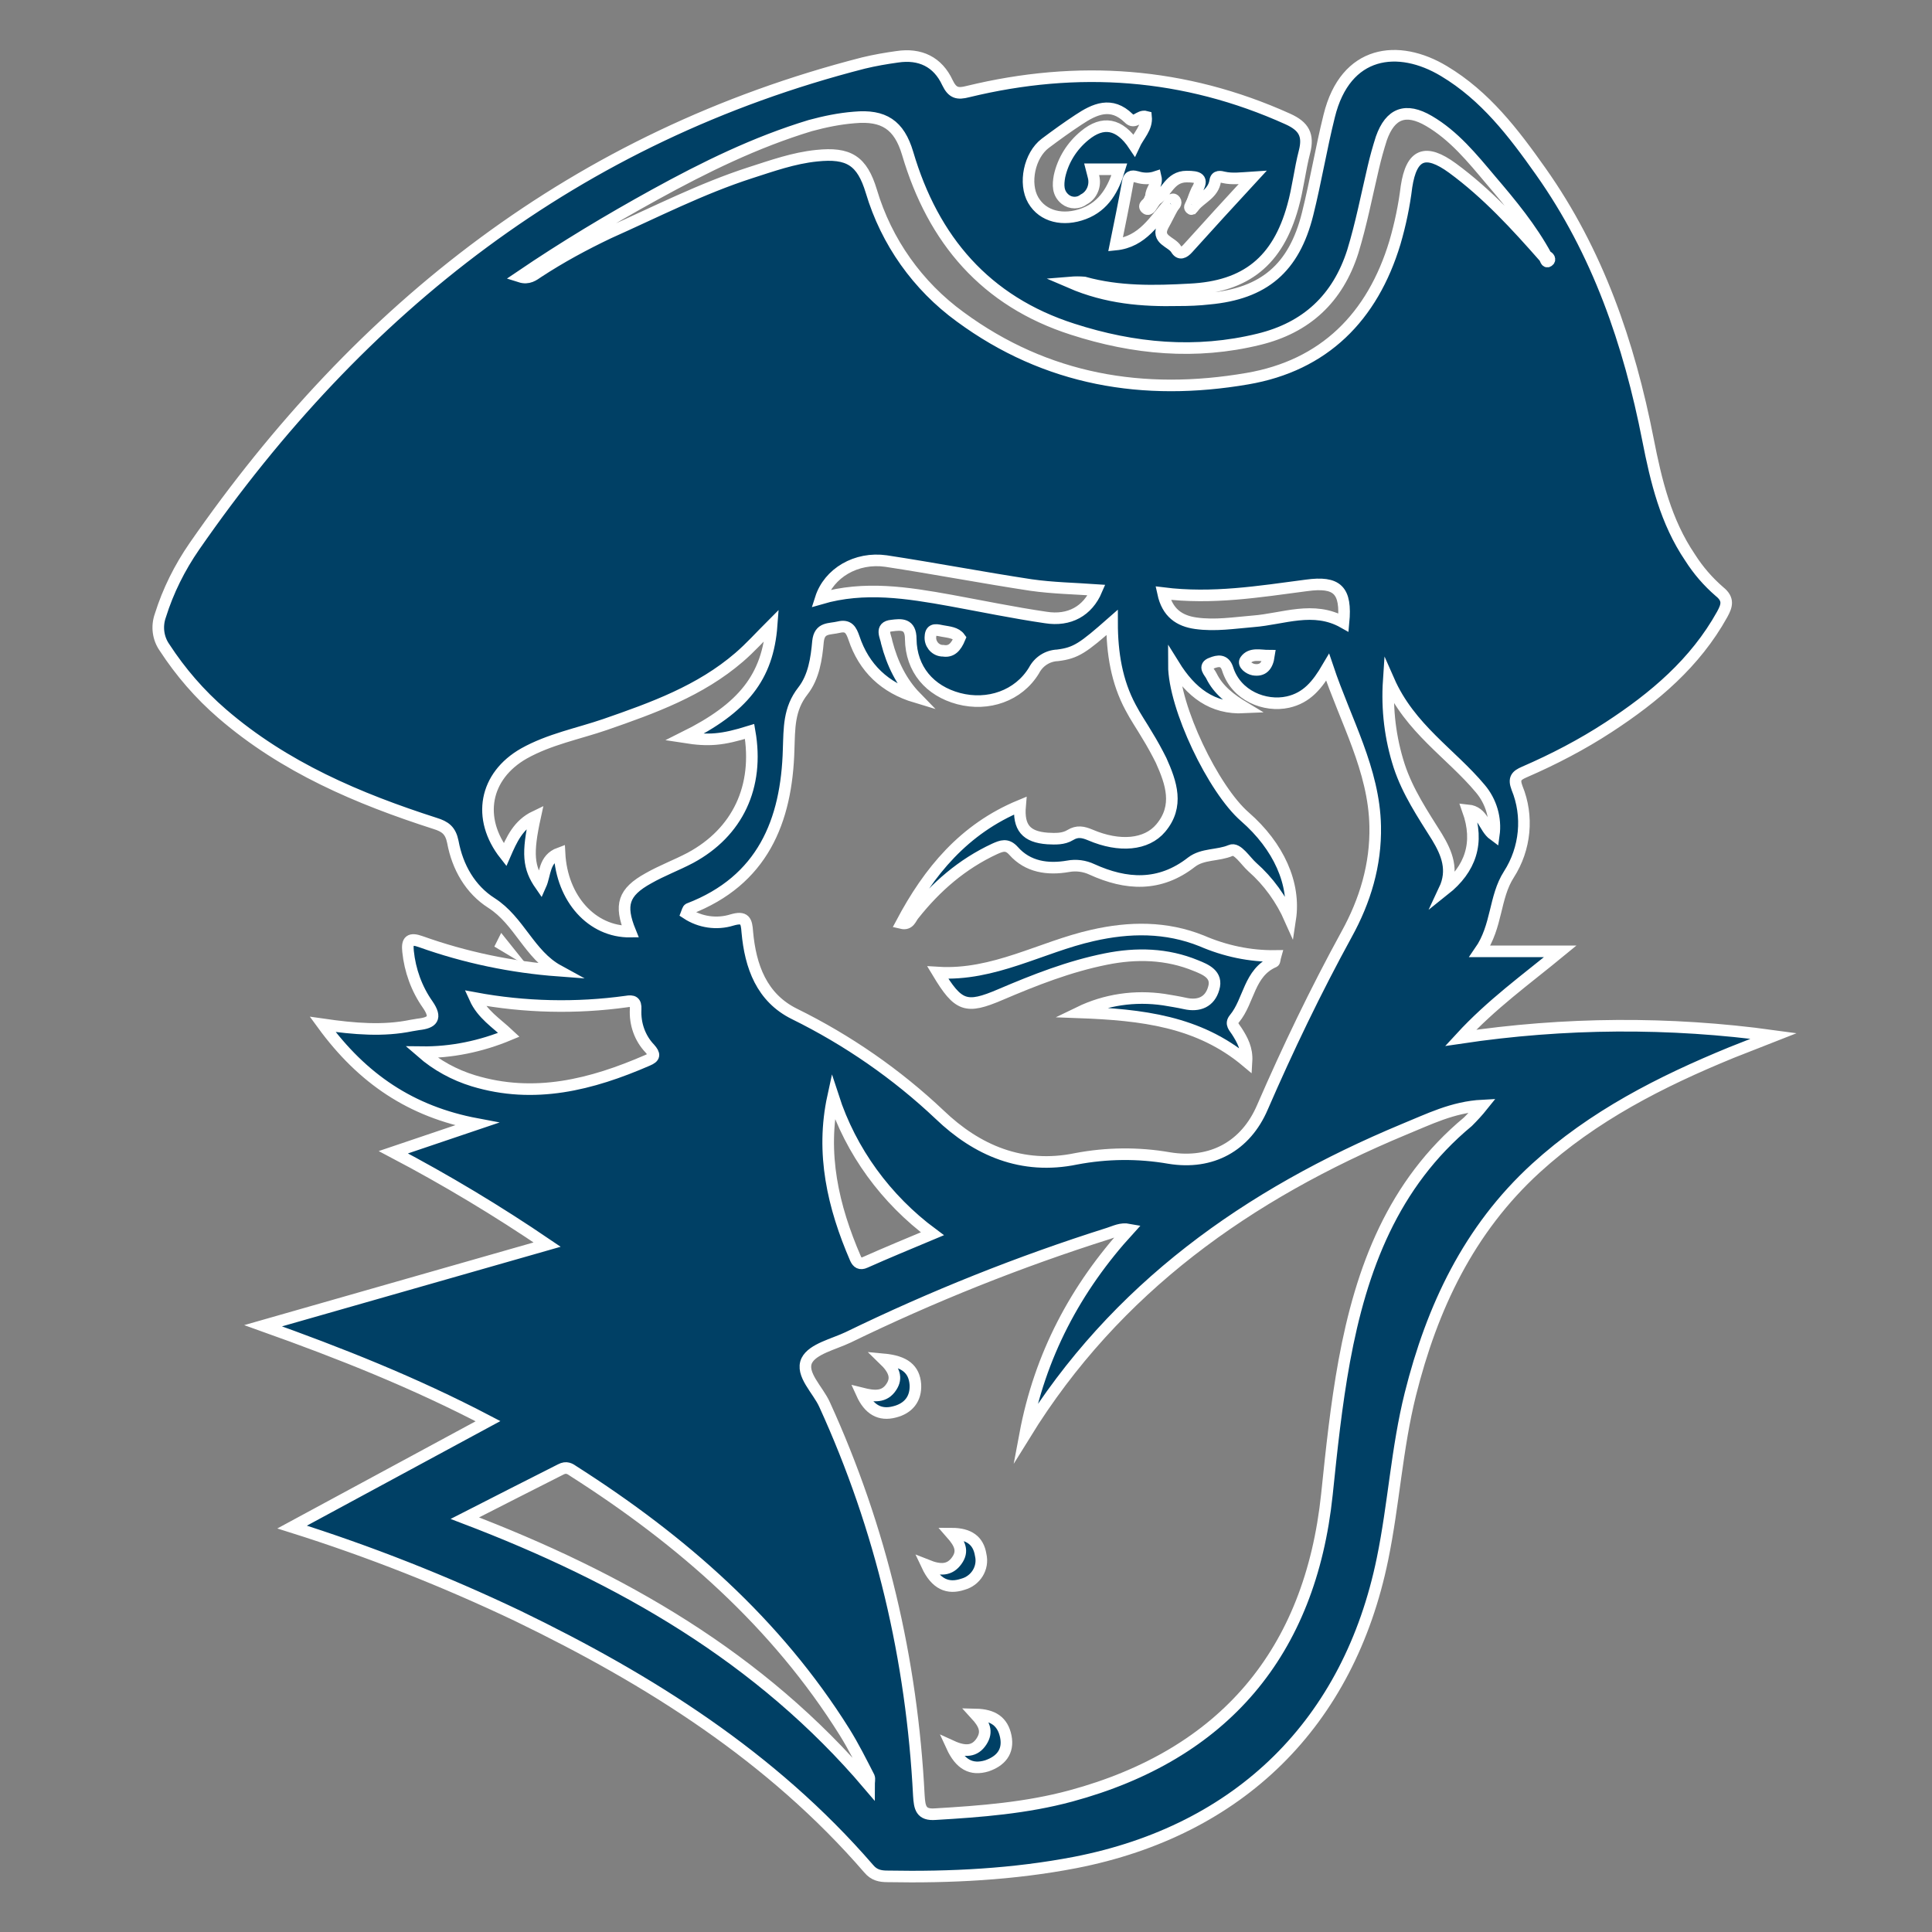 <?xml version="1.0" encoding="utf-8"?>
<!-- Generator: Adobe Illustrator 22.0.0, SVG Export Plug-In . SVG Version: 6.00 Build 0)  -->
<svg version="1.1" id="Layer_1" xmlns="http://www.w3.org/2000/svg" xmlns:xlink="http://www.w3.org/1999/xlink" x="0px" y="0px"
	 viewBox="0 0 500 500" style="enable-background:new 0 0 500 500;" xml:space="preserve">
<rect x="0" y="0" width="500" height="500" fill="#808080" stroke="none"/>
<style type="text/css">
	.st0{fill:#004065;stroke:#FFFFFF;stroke-width:3;stroke-miterlimit:10;}
</style>
<title>colonial</title>
<g>
	<path class="st0" d="M383,246.2h20.8c-9,7.4-17.8,13.7-25.8,22.4c26.8-4,54.1-4.2,81-0.5c-3.6,1.4-7.3,2.9-10.9,4.3
		c-18.3,7.5-35.8,16.4-50.6,29.9c-17.4,15.9-26.9,36.1-32.5,58.5c-3.5,14-4.3,28.5-7.2,42.6c-8.7,42.5-37,70.3-79.5,78.6
		c-16.1,3.1-32.3,3.9-48.6,3.6c-1.9,0-3.5-0.3-4.9-2c-25.1-29-56.7-48.9-90.8-65.4c-18.9-9-38.4-16.7-58.4-23l50.7-27.4
		c-19.1-10-38.3-17.6-58.2-24.7l73.5-21c-12.8-8.7-26.1-16.7-39.8-23.9l21.6-7.3c-17-3.2-29.6-11.7-39.9-25.8
		c8.3,1.2,15.7,1.8,23,0.3c0.6-0.1,1.2-0.2,1.8-0.3c3.6-0.4,4.8-1.6,2.4-5.1c-2.9-4.1-4.6-8.9-5.1-13.8c-0.3-2.8,0.5-3.5,3.3-2.5
		c11.5,4.1,23.5,6.6,35.6,7.5c-7.5-4.1-10.1-12.9-17.3-17.5c-5.5-3.5-8.8-9.3-10-15.8c-0.6-3-2-4-4.6-4.8
		c-19.9-6.4-39-14.5-55.1-28.4c-5.8-5-10.8-10.8-14.9-17.1c-1.7-2.4-2.1-5.5-1.1-8.3c2-6.4,5-12.4,8.8-17.9
		c42.9-61.9,99-106.1,173.2-125.1c2.9-0.7,5.8-1.2,8.7-1.6c5.9-0.9,10.5,1.3,13,6.7c1.3,2.7,2.6,3,5.3,2.3c28.4-6.9,56-5,82.8,7.1
		c4.2,1.9,5.4,4.2,4.3,8.5c-1.2,4.6-1.7,9.5-3,14.1c-3.9,14.1-12.1,20.8-26.7,21.5c-9.1,0.5-18.3,0.7-27.3-1.8
		c-1.2-0.1-2.4-0.1-3.6,0c9.5,4.1,18.7,4.8,28,4.6c2.6,0,5.3-0.1,7.9-0.4c14.2-1.3,22-7.9,25.5-21.9c2.1-8.4,3.5-17,5.6-25.4
		c4.2-17.1,17.9-18.7,29.7-11.6c10.7,6.4,18,16,25,25.9c14.8,20.9,22.9,44.5,27.8,69.5c2.1,10.7,4.6,21.2,10.9,30.5
		c2.1,3.3,4.6,6.2,7.6,8.8c2.5,2,1.9,3.7,0.7,5.9c-7,12.6-17.6,21.5-29.4,29.2c-6.9,4.5-14.2,8.3-21.8,11.6
		c-2.1,0.9-2.8,1.7-1.9,4.1c3,7.3,2.2,15.7-2.1,22.4C386.7,232.2,387.5,239.7,383,246.2z M302.7,52.5l0.9,1
		c-0.9,1.6-1.7,3.3-2.6,4.9c-1.9,3.7,2.2,4.1,3.4,6.1c0.9,1.5,2,0.9,3-0.2c5.4-6,10.8-11.9,16.8-18.4c-3.1,0.2-5.3,0.5-7.5,0
		c-0.8-0.2-2-0.5-2.2,0.9c-0.5,3.3-3.6,4.4-5.4,6.5c-0.2-0.2-0.4-0.4-0.7-0.6c0.4-1.2,0.8-2.3,1.3-3.4c1.9-3.2,0.4-3.6-2.6-3.6
		c-4.4,0-5.2,4.3-8,6l-1.2-0.9c-0.1-1.7,1.7-2.9,1.2-5c-1.5,0.5-3.2,0.5-4.8,0c-0.8-0.2-2.1-0.6-2.4,1.2c-1,5.5-2.1,10.9-3.2,16.3
		C295.7,62.6,298.8,57,302.7,52.5z M399.7,66.6c0.3,0.4,0.4,1.4,1,1s0.2-1.1-0.5-1.3c-3.9-7.2-9.1-13.5-14.4-19.7
		c-4.8-5.7-9.5-11.5-16-15.3c-6-3.5-10-2-12.3,4.5c-0.8,2.5-1.5,5-2.1,7.6c-1.7,7.2-3.1,14.5-5.3,21.7c-3.9,12.2-12,19.7-24.3,22.7
		c-16.3,4-32.4,2.5-48.2-2.6c-22.5-7.2-36.1-23.1-42.7-45.5c-2.2-7.4-6.2-10-13.8-9.3c-3.9,0.3-7.7,1.1-11.4,2.1
		c-14.2,4.3-27.4,10.8-40.3,17.9c-11.8,6.5-23.3,13.4-34.8,21.2c2.2,0.7,3.5-0.4,4.7-1.2c5.8-3.8,11.9-7.1,18.2-10.1
		c12.1-5.4,24-11.5,36.7-15.6c5.6-1.8,11.2-3.8,17.1-4.4c8.4-0.9,11.8,1.3,14.2,9.2c3.9,13.1,12,24.5,23,32.5
		c22.3,16.4,47.5,20.6,74.3,16c19.9-3.4,32.4-16,38.2-35.2c1.4-4.8,2.4-9.6,3-14.5c1.3-8.5,4.9-9.9,11.9-4.8
		C384.9,50.1,392.4,58.3,399.7,66.6L399.7,66.6z M292.2,318.2c-2.1-0.4-3.7,0.5-5.3,1c-23.1,7.3-45.6,16.3-67.4,26.9
		c-3.8,1.8-9.2,3-10.7,6c-1.7,3.5,2.9,7.6,4.6,11.4c14.7,32.2,22.6,66,24.4,101.2c0.2,3.1,0.5,5.1,4.3,4.8c11.8-0.7,23.5-1.6,35-4.7
		c39.6-10.7,62-37.1,66.3-78c1.2-11.6,2.4-23.1,4.5-34.6c4.4-23.9,12.6-45.8,32-61.9c1.3-1.3,2.6-2.7,3.8-4.2
		c-7.8,0.4-14,3.6-20.4,6.2c-40.3,16.8-74.6,41-98,78.9C269.1,350.9,278.3,333.4,292.2,318.2z M237,180.4c-8-2.4-13.4-7.5-16-15.3
		c-0.7-2-1.4-3.4-3.9-2.8s-5,0-5.4,3.7c-0.4,4.5-1.1,9.2-3.9,12.8c-3.7,4.7-3.5,9.7-3.7,15.1c-0.5,18.7-6.8,34-25.8,41.3
		c-0.3,0.1-0.4,0.7-0.6,1.2c3.5,2.3,7.8,2.9,11.7,1.7c3.4-1,3.8,0.2,4,3.1c0.8,8.9,3.7,17,12.2,21.2c13.8,6.8,26.5,15.6,37.6,26.1
		c9.6,9.2,21.3,14.3,35.3,11.4c7.9-1.5,16.1-1.6,24.1-0.2c11,1.8,19.8-3.1,24.1-13.1c6.6-15.2,13.8-30.2,21.8-44.8
		c4.8-8.7,7.6-18,7.4-28c-0.3-14.6-7.6-27.1-12.3-41.1c-2.7,4.6-5.4,7.9-10.3,9c-5.9,1.3-13.4-1.6-15.6-8.6
		c-0.8-2.5-2.6-2.1-4.1-1.5c-2.4,0.8-0.5,2.4-0.1,3.3c1.8,3.7,5,6.1,8.5,8.2c-8.3,0.4-13.8-3.9-18.2-11c0,10.9,10.2,32.2,18.4,39.3
		c8.7,7.6,13.1,17.3,11.7,26.5c-2.3-5.2-5.6-9.8-9.8-13.5c-1.8-1.6-3.9-5.1-5.6-4.3c-3.3,1.4-7.2,0.8-10.1,3
		c-8.3,6.5-17,5.9-25.8,1.9c-1.9-0.9-4.1-1.2-6.2-0.8c-5.2,0.9-10.4,0.2-14.1-4c-1.7-1.9-3.1-1.3-4.9-0.5c-8.4,3.9-15.2,9.8-20.9,17
		c-0.8,0.9-1.1,2.7-3.2,2.2c7.1-13.4,16.2-24.4,30.7-30.4c-0.5,5.7,1.6,8.1,7.1,8.5c2,0.1,4.1,0.2,5.9-0.9s3.3-0.8,5.2,0
		c7.5,3.2,14.5,2.6,18.2-1.8c4.8-5.7,2.7-11.7,0.1-17.5c-1.1-2.2-2.3-4.4-3.6-6.5c-1.4-2.4-3-4.7-4.3-7.2c-3.6-6.7-4.8-14.1-4.8-22
		c-7.5,6.6-9.3,7.9-14.1,8.5c-2.6,0.1-4.9,1.6-6.1,3.9c-4,6.6-11.9,9.3-19.5,7.3c-7.5-2-12.3-7.6-12.4-15.4c0-4.1-2.5-3.8-4.9-3.5
		c-3.2,0.3-1.5,2.9-1.3,4.4C230.9,171.7,233.3,176.6,237,180.4z M194,189.3c-7.1,2.2-10.5,2.5-16.9,1.5c15.3-7.6,21.6-15.6,22.6-29
		c-2.9,2.9-5.5,5.8-8.4,8.3c-10.1,8.7-22.3,13.1-34.7,17.4c-7,2.4-14.4,3.8-21,7.5c-10.2,5.8-12.3,16.8-4.9,26.2
		c1.7-3.9,3.4-7.8,7.8-9.9c-2.1,9.6-1.8,13.2,1.4,17.8c1.3-2.9,0.8-6.8,4.9-8.3c0.6,11.8,8.4,20.4,18.3,20.3
		c-2.8-6.9-1.8-10.2,4.7-13.8c3.5-2,7.3-3.4,10.9-5.3C190.9,215.4,196.5,203.6,194,189.3L194,189.3z M120.3,392.9
		c40.4,15.4,76.5,36,104.6,69.1c0-0.9,0.2-1.6,0-2.1c-2-3.9-4-7.9-6.3-11.6c-17.7-28.3-42.2-49.7-70.1-67.5c-1-0.7-1.9-1.3-3.4-0.5
		C137,384.4,128.9,388.5,120.3,392.9z M109.1,272.3c3.9,3.4,8.5,5.9,13.4,7.4c15.8,4.8,30.6,1,45.1-5.3c1.9-0.8,1.9-1.5,0.6-3
		c-2.6-2.7-3.9-6.4-3.7-10.2c0.1-2-0.7-2.3-2.4-2c-13,1.8-26.3,1.5-39.2-0.9c1.9,4.2,5.5,6.4,8.8,9.5
		C124.5,270.8,116.8,272.4,109.1,272.3z M373.8,230.3c6.8-5.4,9.1-12.2,6.1-20.6c4,0.4,4.1,4.5,6.7,6.4c0.6-4.3-0.7-8.7-3.5-12
		c-7.6-9.1-18.2-15.5-23.7-28c-0.5,7.5,0.4,15,2.7,22.1c2.2,6.7,6.1,12.5,9.8,18.4C374.5,220.9,376.2,225.2,373.8,230.3z
		 M283.8,152.7c-5.7-0.4-11.4-0.5-17-1.3c-12.5-1.9-25-4.3-37.5-6.2c-7.7-1.1-14.8,3.1-16.9,9.7c11.3-3.3,22.5-1.5,33.6,0.5
		c8.2,1.5,16.4,3.2,24.6,4.4C276.8,160.8,281.5,158.1,283.8,152.7L283.8,152.7z M215.6,283.8c-3.2,14.7,0,28.5,5.8,41.9
		c0.5,1.1,1.2,1.6,2.5,1c5.6-2.5,11.2-4.8,17.4-7.4C229.3,310.4,220.2,298,215.6,283.8L215.6,283.8z M301,153.5
		c1.1,5.1,4.2,7.2,8.5,7.8c5,0.7,9.9-0.1,14.8-0.5c7.8-0.6,15.6-4.1,23.4,0.3c0.8-8.4-1.6-10.7-9.6-9.6
		C325.9,153.1,313.8,155.1,301,153.5z M293.5,37.6c1.2-2.6,3.4-4.5,3.1-7.4c-1.8-0.5-2.9,2.1-4.5,0.4c-4.5-4.4-8.8-2.4-13,0.4
		c-2.9,1.9-5.8,4-8.6,6.1c-4.1,3.1-5.6,10.4-3.1,14.7s7.8,5.5,13.1,3.5s7.7-6.5,9.2-11.5h-7.2c0.2,0.8,0.4,1.4,0.5,1.9
		c0.6,2.3-0.4,4.8-2.5,5.9c-1.4,1.1-3.4,1.1-4.8,0c-2-1.6-1.9-3.8-1.5-6c0.9-4.1,3.2-7.8,6.5-10.5C285.4,31.2,289.7,31.9,293.5,37.6
		z M248.4,165.1c-1-1.4-2.9-1.5-4.5-1.8c-1.2-0.2-3-0.9-3.1,1.4c-0.2,1.8,1.1,3.5,2.9,3.7c0.1,0,0.2,0,0.3,0
		C246.2,168.8,247.4,167.5,248.4,165.1z M328.4,169.7c-2.2,0-4.7-0.8-6.1,1.2c-0.7,1,1,2.2,2.1,2.4
		C326.8,173.7,328,172.4,328.4,169.7L328.4,169.7z"/>
	<path class="st0" d="M130,244.2l0.4,0.5l-0.5-0.3L130,244.2z"/>
	<path class="st0" d="M228.7,351.8c5.4,0.5,7.9,2.5,8.2,6.5c0.2,3.7-1.8,6.2-5.4,7.1c-3.8,1-6.6-0.6-8.5-4.8
		c3.2,0.8,5.9,1.1,7.7-1.7C232.2,356.6,231.5,354.5,228.7,351.8z"/>
	<path class="st0" d="M246.3,451.9c3.5,1.6,6,1.4,7.7-1.2s0.7-4.6-1.5-7c4.5,0.1,7,1.8,7.8,5.7c0.8,4-1.4,6.4-4.9,7.6
		C251.4,458.2,248.5,456.7,246.3,451.9z"/>
	<path class="st0" d="M239.9,405.1c3.5,1.4,5.9,1.3,7.7-1.2s0.8-4.5-1.4-7c4.6,0,7,1.8,7.6,5.5c0.8,3.4-1.3,6.7-4.6,7.6
		C245.3,411.3,242.2,410,239.9,405.1z"/>
	<path class="st0" d="M322.6,274.7c-12.4-10.4-27.1-12.1-43.3-12.7c6.8-3.3,14.4-4.4,21.9-3.3c1.8,0.3,3.7,0.6,5.5,1
		c3.6,0.8,6.4-0.4,7.4-3.9c1.1-3.6-2.1-4.9-4.6-5.9c-7.5-3.1-15.4-3.3-23.3-1.7c-9.5,1.9-18.4,5.4-27.3,9.2
		c-8.9,3.8-10.9,3.1-16.2-5.7c14.5,0.9,26.7-6.6,40-9.6c9.6-2.2,19.1-2.3,28.3,1.4c6,2.6,12.5,4,19.1,3.9c-0.2,0.7-0.2,1.4-0.4,1.5
		c-6.5,2.8-6.4,10.1-10.2,14.7c-1.2,1.4,0,2.3,0.6,3.3C321.5,269.1,322.8,271.4,322.6,274.7z"/>
	<path class="st0" d="M298.3,52.8c-0.4,0.6-0.9,1.7-1.6,1.2c-1.1-0.8,0.4-1.3,0.7-2L298.3,52.8z"/>
	<path class="st0" d="M302.7,52.5c0.3-0.5,0.7-1.2,1.2-0.8c0.7,0.6,0.3,1.3-0.4,1.8L302.7,52.5z"/>
	<path class="st0" d="M309,53.4c-0.2,0.3-0.7,0.8-0.7,0.7c-0.7-0.4-0.2-0.9,0-1.3C308.5,53,308.8,53.2,309,53.4z"/>
	<path class="st0" d="M297.4,52l0.5-1.1l1.1,0.9l-0.7,1L297.4,52z"/>
</g>
</svg>
